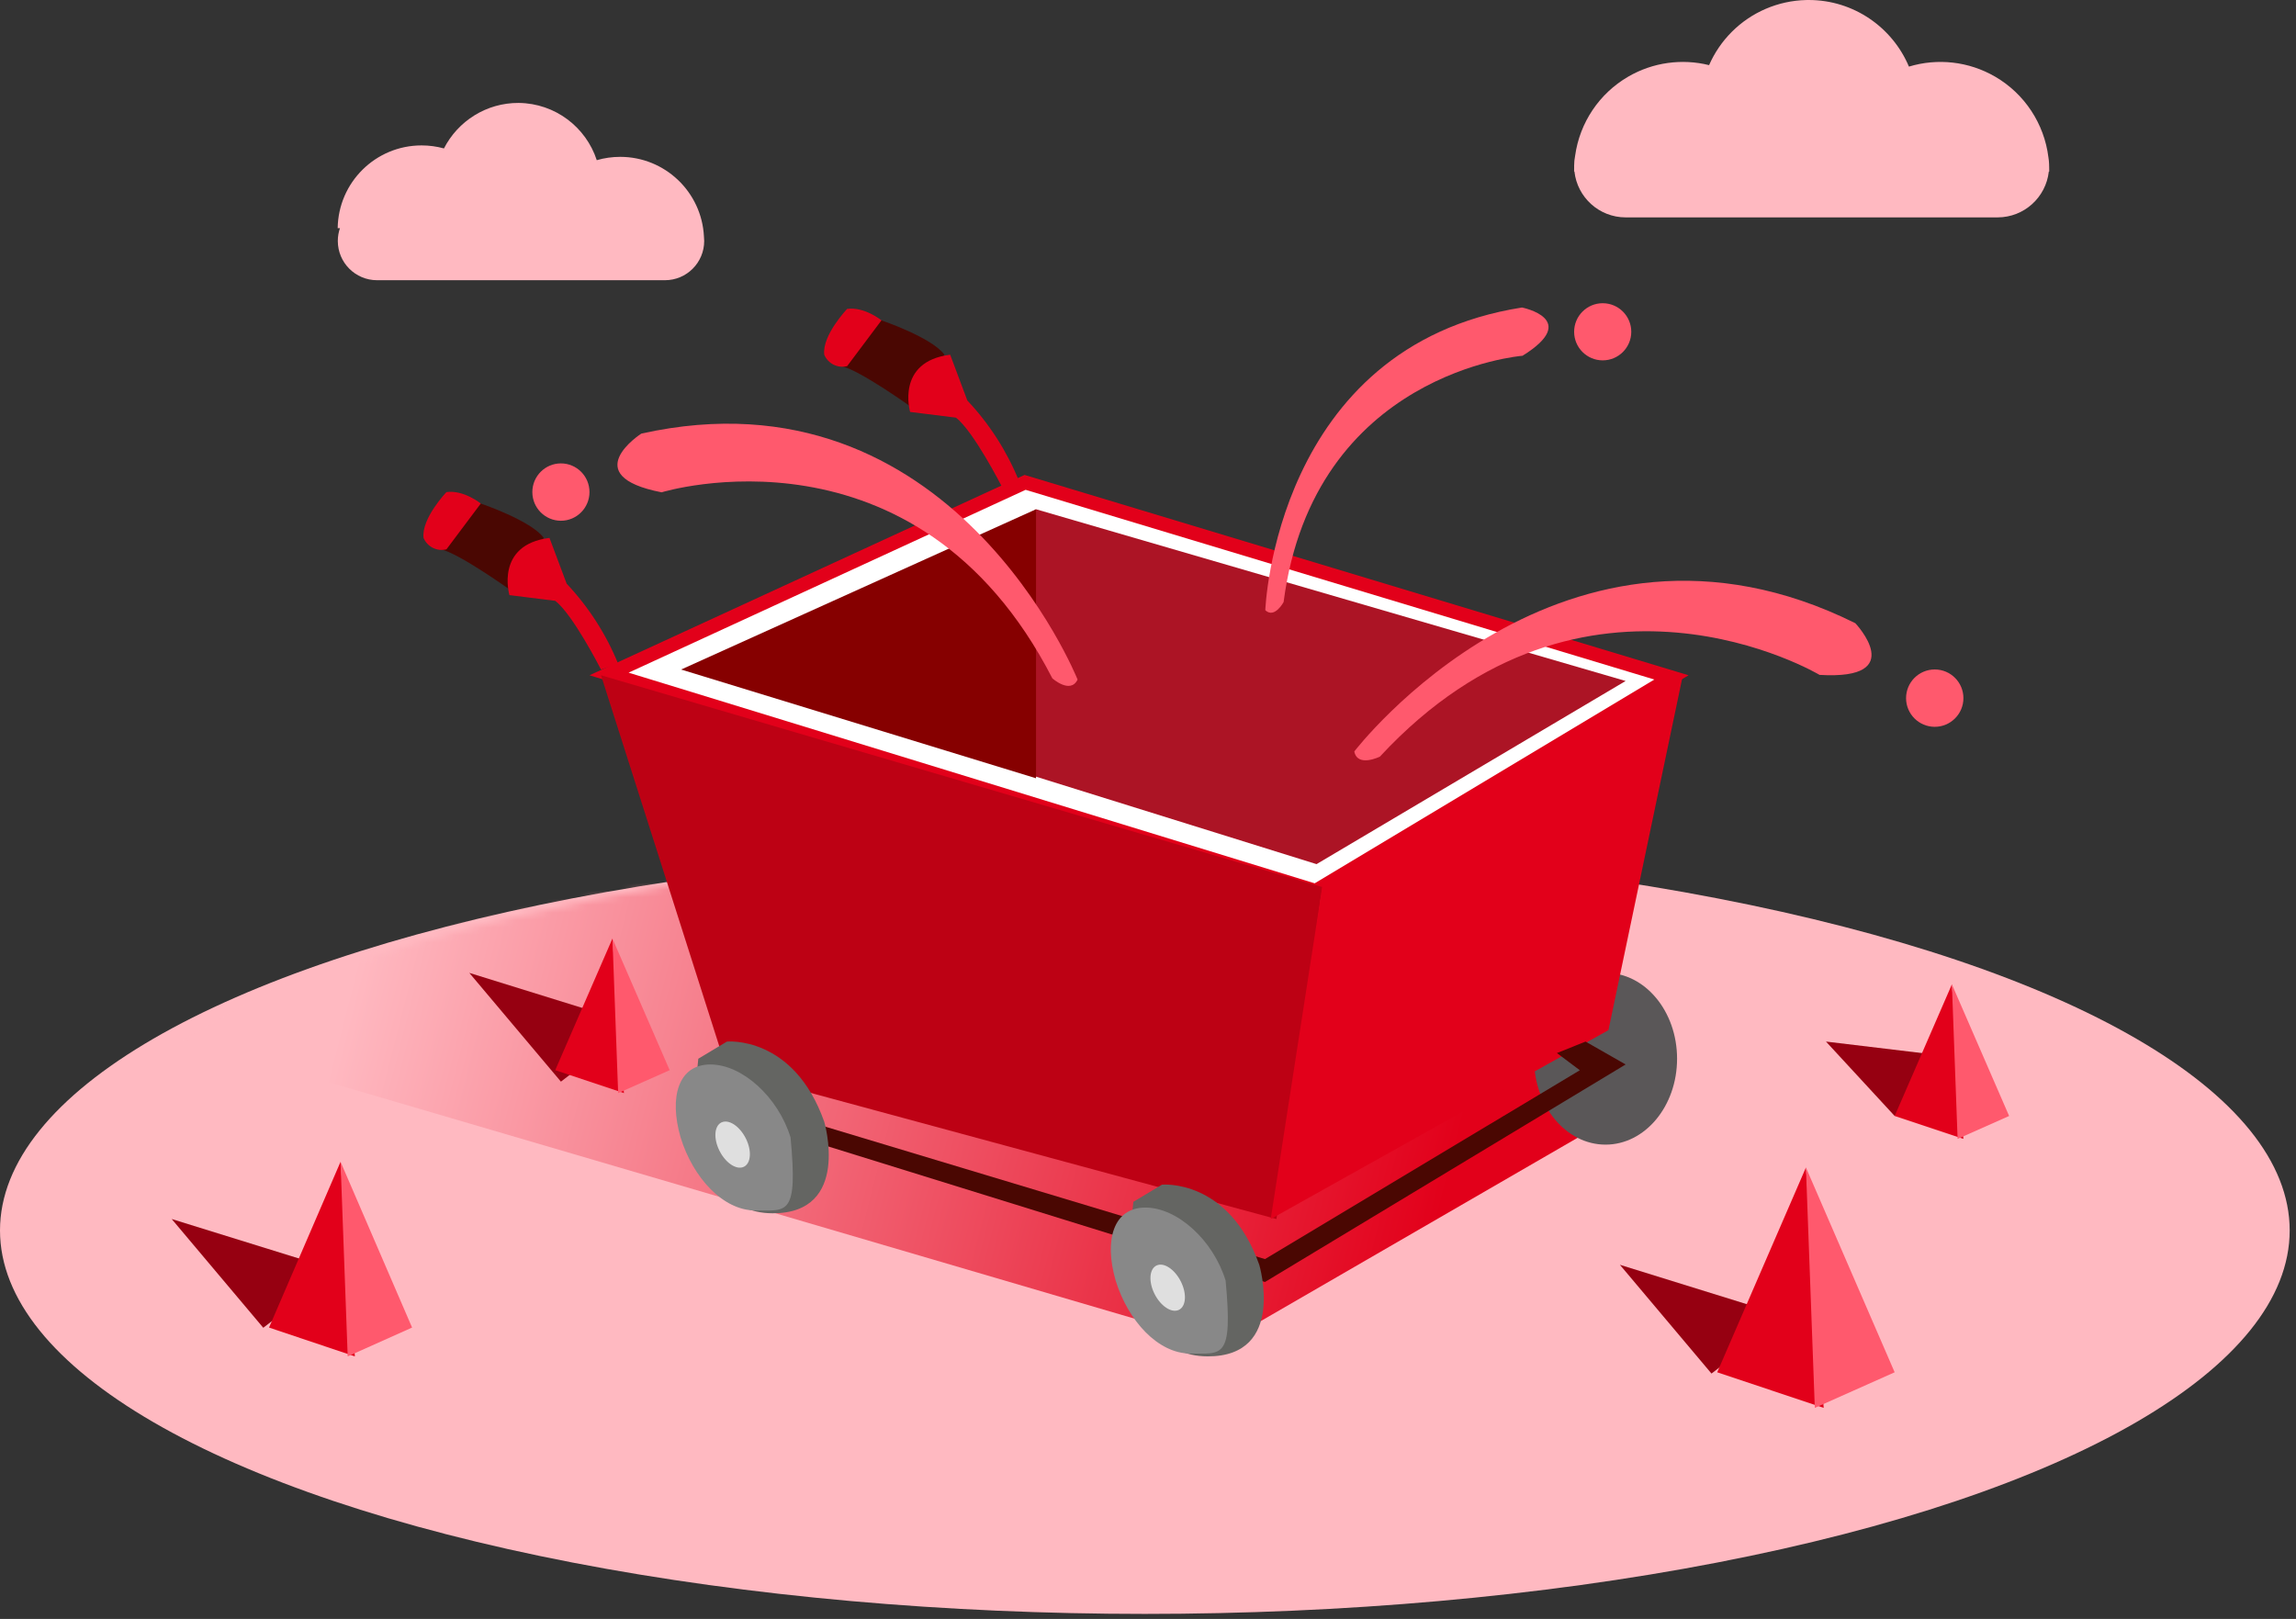 <?xml version="1.0" encoding="UTF-8"?>
<svg width="329px" height="232px" viewBox="0 0 329 232" version="1.1" xmlns="http://www.w3.org/2000/svg" xmlns:xlink="http://www.w3.org/1999/xlink">
    <rect x="0" y="0" width="329" height="232" fill="#333333" stroke="none"/>
    <title>组 19</title>
    <defs>
        <ellipse id="path-1" cx="164.047" cy="54.953" rx="164.047" ry="54.953"></ellipse>
        <linearGradient x1="88.129%" y1="54.876%" x2="10.388%" y2="46.691%" id="linearGradient-3">
            <stop stop-color="#E2001A" offset="0%"></stop>
            <stop stop-color="#FFB9C1" offset="100%"></stop>
        </linearGradient>
    </defs>
    <g id="-" stroke="none" stroke-width="1" fill="none" fill-rule="evenodd">
        <g id="Sorry-We-Couldn't-Find-Any-Products-" transform="translate(-556, -210)">
            <g id="组-19" transform="translate(556, 210)">
                <g id="形状_15" transform="translate(0, 121.375)">
                    <mask id="mask-2" fill="white">
                        <use xlink:href="#path-1"></use>
                    </mask>
                    <use id="蒙版" fill="#FFB9C1" fill-rule="nonzero" xlink:href="#path-1"></use>
                    <polygon fill="url(#linearGradient-3)" mask="url(#mask-2)" transform="translate(130.591, 32.504) rotate(-1) translate(-130.591, -32.504) " points="234.793 38.39 174.288 72.004 26.389 25.781 86.894 -6.996 182.691 2.248"></polygon>
                </g>
                <polygon id="形状_4_拷贝_7" fill="#960011" points="271.491 159.926 261.65 149.262 282.156 151.723"></polygon>
                <polygon id="形状_4_拷贝_6" fill="#960011" points="245.244 196.837 232.12 181.252 255.907 188.634"></polygon>
                <polygon id="形状_4_拷贝_5" fill="#960011" points="37.725 190.275 24.601 174.69 48.388 182.069"></polygon>
                <polygon id="形状_4_拷贝_4" fill="#960011" points="80.377 155.004 67.25 139.419 91.037 146.802"></polygon>
                <polygon id="形状_3" fill="#E2001A" points="48.798 166.488 38.55 190.245 50.85 194.376"></polygon>
                <polygon id="形状_3_拷贝" fill="#FF596D" points="48.798 166.488 59.05 190.245 49.822 194.376"></polygon>
                <polygon id="形状_3-2" fill="#E2001A" points="258.777 167.308 246.064 196.655 261.32 201.755"></polygon>
                <polygon id="形状_3_拷贝-2" fill="#FF596D" points="258.777 167.308 271.491 196.655 260.049 201.755"></polygon>
                <polygon id="形状_3-3" fill="#E2001A" points="279.693 141.06 271.493 159.926 281.336 163.207"></polygon>
                <polygon id="形状_3_拷贝-3" fill="#FF596D" points="279.693 141.06 287.893 159.926 280.51 163.207"></polygon>
                <polygon id="形状_3-4" fill="#E2001A" points="87.759 134.498 79.559 153.364 89.402 156.645"></polygon>
                <polygon id="形状_3_拷贝-4" fill="#FF596D" points="87.759 134.498 95.959 153.364 88.577 156.645"></polygon>
                <path d="M259.171,0 C265.635,0 271.179,3.937 273.537,9.544 C277.622,8.305 282.1,8.785 285.884,10.983 C290.126,13.447 292.924,17.74 293.521,22.531 C293.576,22.854 293.609,23.184 293.62,23.52 L293.624,23.764 L293.629,23.872 C293.638,24.108 293.642,24.346 293.64,24.584 L293.579,24.584 C293.171,28.279 290.039,31.153 286.235,31.153 L259.407,31.154 C259.329,31.155 259.25,31.156 259.171,31.156 L258.934,31.153 L232.95,31.153 C229.147,31.153 226.014,28.279 225.606,24.585 L225.557,24.584 C225.555,24.385 225.558,24.187 225.564,23.989 L225.561,23.764 C225.561,23.262 225.611,22.771 225.707,22.296 C226.365,17.6 229.14,13.407 233.313,10.983 C236.863,8.921 241.025,8.371 244.9,9.334 C245.67,7.571 246.769,5.949 248.156,4.562 C250.983,1.735 254.786,0.107 258.773,0.005 L259.171,0 Z" id="椭圆_3_拷贝_5" fill="#FFB9C1"></path>
                <path d="M74.328,14.75 L74.329,14.751 C79.563,14.806 83.974,18.235 85.512,22.954 C86.577,22.644 87.703,22.478 88.867,22.478 C95.288,22.478 100.544,27.517 100.869,33.875 C100.893,34.091 100.906,34.31 100.906,34.532 C100.906,37.639 98.388,40.157 95.281,40.157 L54.031,40.157 C50.924,40.157 48.406,37.639 48.406,34.532 C48.406,33.891 48.513,33.275 48.711,32.701 L48.388,32.701 C48.473,26.125 53.828,20.838 60.405,20.838 C61.517,20.838 62.593,20.989 63.615,21.272 C65.603,17.381 69.66,14.726 74.328,14.75 Z" id="椭圆_3_拷贝_6" fill="#FFB9C1"></path>
                <ellipse id="椭圆_5" fill="#5A5758" fill-rule="nonzero" cx="230.062" cy="151.719" rx="10.25" ry="12.312"></ellipse>
                <path d="M146.89,69.127 L239.511,97.074 L188.518,127.669 L87.275,96.582 L146.89,69.127 Z" id="形状_5" stroke="#E2001A" stroke-width="2" fill="#FFFFFF"></path>
                <polygon id="形状_6" fill="#AC1425" points="112.366 100.047 148.456 72.979 232.94 97.587 188.65 123.835"></polygon>
                <polygon id="形状_7" fill="#BD0114" points="86.119 96.769 104.165 153.369 182.907 174.695 189.469 127.121"></polygon>
                <polygon id="形状_8" fill="#E2001A" points="241.142 96.769 189.468 127.119 182.086 174.693 230.479 147.625"></polygon>
                <polygon id="形状_9" fill="#4A0702" points="227.198 149.262 232.94 152.543 181.265 183.713 109.905 161.569 113.186 159.929 181.265 180.435 226.378 153.369 223.097 150.908"></polygon>
                <polygon id="形状_13" fill="#860000" points="148.456 72.979 148.456 111.531 97.602 95.946"></polygon>
                <path d="M181.309,87.445 C181.309,87.445 182.662,49.645 218.088,44.068 C218.088,44.068 226.595,45.74 218.17,50.981 C218.17,50.981 188.244,53.318 183.93,86.281 C183.93,86.283 182.63,88.701 181.309,87.445 Z" id="形状_14_拷贝_2" fill="#FF596D"></path>
                <circle id="椭圆_6" fill="#FF596D" fill-rule="nonzero" cx="277.235" cy="100.047" r="4.109"></circle>
                <ellipse id="椭圆_6_拷贝" fill="#FF596D" fill-rule="nonzero" cx="80.375" cy="70.516" rx="4.094" ry="4.109"></ellipse>
                <circle id="椭圆_6_拷贝_2" fill="#FF596D" fill-rule="nonzero" cx="229.656" cy="47.547" r="4.094"></circle>
                <path d="M194.061,107.689 C194.061,107.689 223.99,68.528 265.85,89.304 C265.85,89.304 273.634,97.494 260.728,96.714 C260.728,96.714 227.156,76.64 197.728,108.429 C197.722,108.429 194.517,110.019 194.061,107.689 Z" id="形状_14" fill="#FF596D"></path>
                <path d="M154.409,97.383 C154.409,97.383 136.356,52.231 91.893,62.139 C91.893,62.139 82.525,68.165 94.803,70.551 C94.803,70.551 131.331,59.306 150.794,97.209 C150.794,97.208 153.389,99.525 154.409,97.383 Z" id="形状_14_拷贝" fill="#FF596D"></path>
                <path d="M100.062,151.723 L104.162,149.262 C104.162,149.262 113.71,148.338 118.106,160.746 C118.106,160.746 122.006,173.881 110.724,173.87 C97.233,173.857 100.062,151.723 100.062,151.723 Z" id="形状_10" fill="#646562"></path>
                <path d="M101.788,152.543 C106.365,152.543 111.511,157.226 113.282,163.002 C114.354,174.359 112.782,173.461 108.201,173.461 C103.62,173.461 99.301,168.778 97.527,163.002 C95.842,157.18 97.211,152.543 101.788,152.543 Z" id="椭圆_3" fill="#888888"></path>
                <path d="M103.4,160.839 C104.446,160.358 106,161.396 106.878,163.157 C107.756,164.918 107.614,166.734 106.568,167.215 C105.522,167.696 103.968,166.658 103.089,164.897 C102.21,163.136 102.35,161.319 103.4,160.839 Z" id="椭圆_4" fill="#DFDFDF"></path>
                <path d="M162.4,172.229 L166.5,169.769 C166.5,169.769 176.049,168.844 180.444,181.252 C180.444,181.252 184.344,194.387 173.062,194.376 C159.57,194.363 162.4,172.229 162.4,172.229 Z" id="形状_10-2" fill="#646562"></path>
                <path d="M164.126,173.05 C168.703,173.05 173.849,177.732 175.62,183.508 C176.691,194.865 175.12,193.967 170.538,193.967 C165.956,193.967 161.638,189.285 159.864,183.508 C158.179,177.687 159.55,173.05 164.126,173.05 Z" id="椭圆_3-2" fill="#888888"></path>
                <path d="M165.737,181.345 C166.784,180.864 168.337,181.902 169.216,183.663 C170.095,185.424 169.952,187.241 168.906,187.721 C167.86,188.201 166.306,187.164 165.427,185.404 C164.548,183.644 164.691,181.826 165.737,181.345 Z" id="椭圆_4-2" fill="#DFDFDF"></path>
                <path d="M68.894,72.159 C68.894,72.159 76.122,74.606 77.917,77.081 L72.996,84.463 C72.996,84.463 65.686,79.233 63.153,78.721 C63.15,78.721 65.75,73.056 68.894,72.159 Z" id="形状_12" fill="#4A0702"></path>
                <path d="M63.972,70.519 C63.972,70.519 60.358,74.308 60.691,77.081 C61.228,78.365 62.623,79.062 63.972,78.721 L68.893,72.159 C68.893,72.159 66.454,70.177 63.972,70.518 M86.119,95.946 C86.119,95.946 82.059,87.991 79.557,86.103 L72.995,85.283 C72.995,85.283 70.89,78.066 78.737,77.083 L81.198,83.645 C84.346,86.984 86.849,90.878 88.58,95.128 L86.119,95.946 Z" id="形状_11" fill="#E2001A"></path>
                <path d="M126.31,45.911 C126.31,45.911 133.537,48.358 135.332,50.833 L130.411,58.215 C130.411,58.215 123.101,52.985 120.568,52.473 C120.568,52.469 123.17,46.808 126.31,45.911 Z" id="形状_12-2" fill="#4A0702"></path>
                <path d="M121.389,44.269 C121.389,44.269 117.775,48.059 118.108,50.831 C118.645,52.114 120.041,52.811 121.389,52.469 L126.31,45.907 C126.31,45.907 123.871,43.925 121.389,44.266 M143.535,69.694 C143.535,69.694 139.475,61.739 136.973,59.851 L130.411,59.031 C130.411,59.031 128.311,51.814 136.153,50.831 L138.613,57.393 C141.761,60.733 144.264,64.626 145.995,68.877 L143.535,69.694 Z" id="形状_11-2" fill="#E2001A"></path>
            </g>
        </g>
    </g>
</svg>